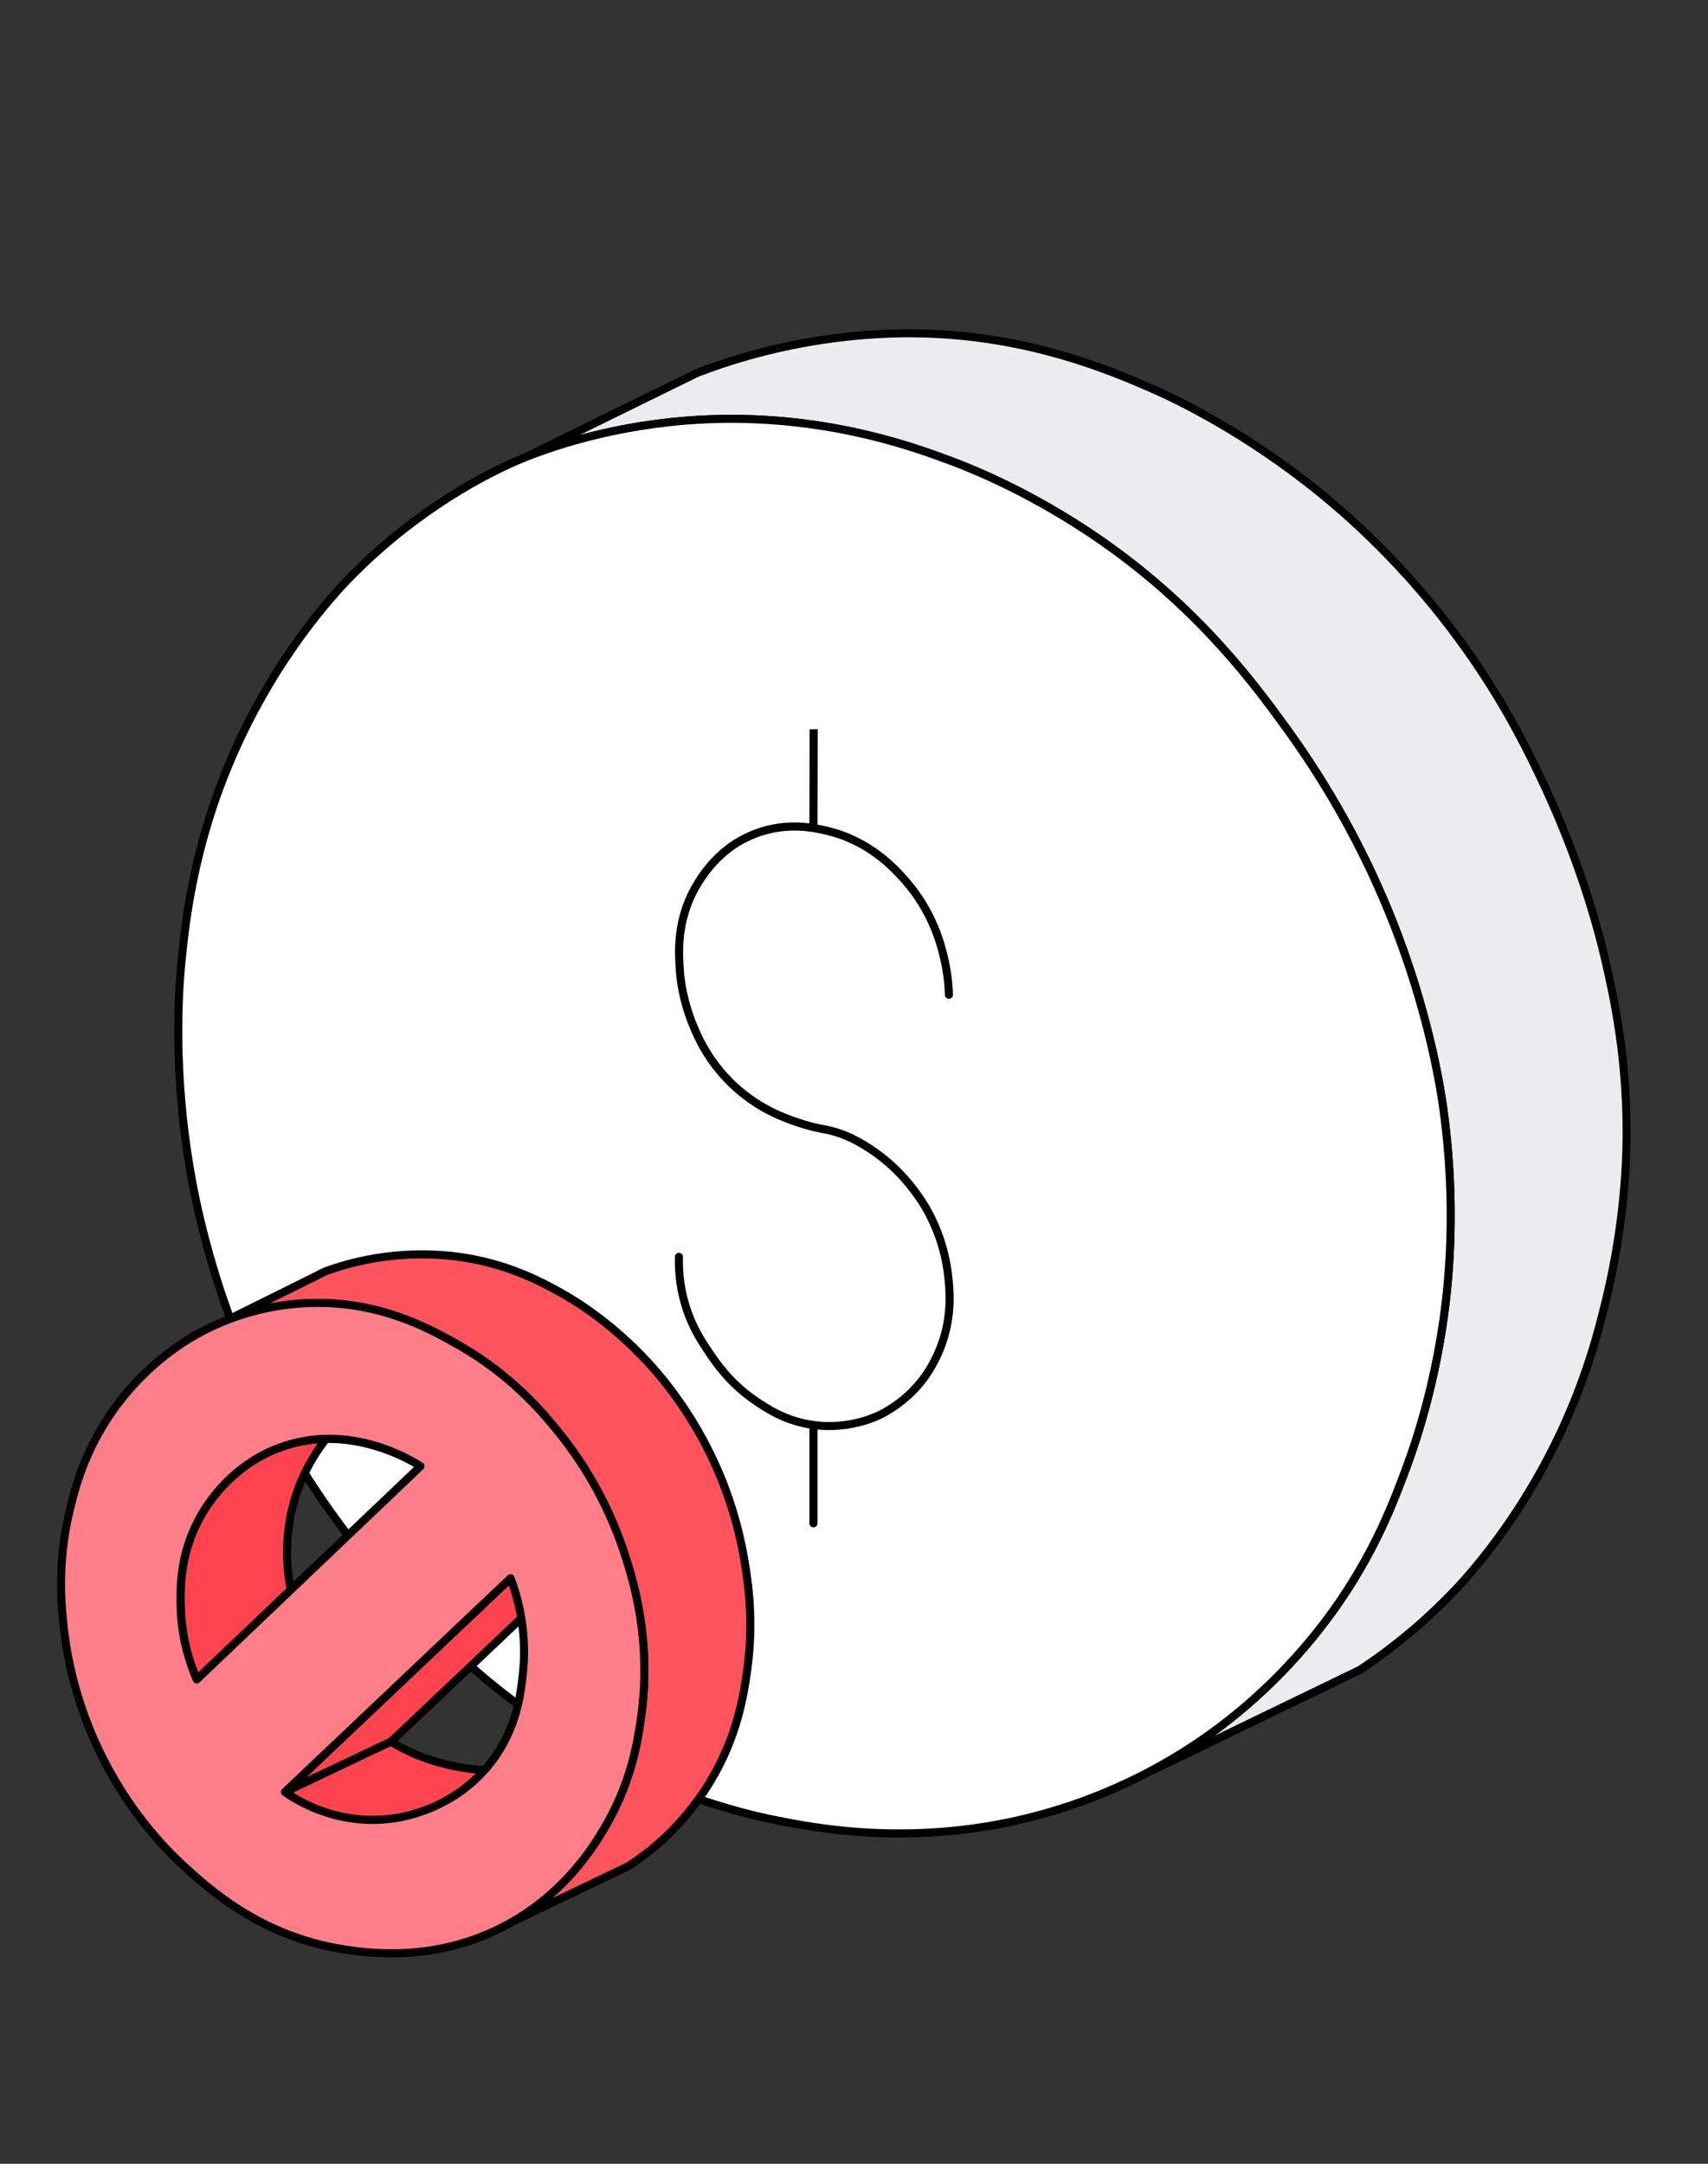 <svg width="120" height="152" viewBox="0 0 120 152" fill="none" xmlns="http://www.w3.org/2000/svg">
<rect x="0" y="0" width="120" height="152" fill="#333333" stroke="none"/>
<g id="illustration / deriv / light / swap-free">
<g id="regulated - Expanded 2 copy 8 1">
<g id="Layer 150 copy">
<g id="Group">
<g id="Group_2">
<path id="Vector" d="M114.278 79.752C114.268 81.456 114.158 85.849 112.823 91.344C112.247 93.715 111.131 98.183 108.24 103.376C105.723 107.899 103.082 110.782 102.467 111.441C99.953 114.138 97.466 116.032 95.548 117.302C90.46 119.763 85.375 122.226 80.288 124.687C82.067 123.779 83.46 122.889 84.426 122.223C86.418 120.854 90.191 117.975 93.624 113.202C96.528 109.164 97.881 105.587 98.825 103.035C99.412 101.448 100.871 97.255 101.557 91.576C101.833 89.281 102.296 84.177 101.38 77.736C101.205 76.506 100.42 71.29 97.884 64.839C96.7 61.832 94.408 56.699 90.303 51.058C88.03 47.937 84.344 42.958 77.875 38.335C72.748 34.671 68.202 32.895 66.71 32.34C63.786 31.256 57.044 28.833 48.169 29.55C42.671 29.991 38.544 31.462 36.875 32.135C40.906 30.157 44.933 28.178 48.964 26.201C50.186 25.731 51.846 25.158 53.856 24.659C58.966 23.387 63.134 23.378 64.873 23.424C72.264 23.622 77.745 25.924 80.739 27.215C81.834 27.686 87.101 30.005 92.904 34.752C94.987 36.455 99.006 39.998 102.908 45.462C105.639 49.285 107.212 52.502 108.109 54.364C111.192 60.751 112.461 66.025 112.824 67.631C113.403 70.178 114.306 74.268 114.28 79.752H114.278Z" fill="#EBECEE"/>
<path id="Vector_2" d="M80.289 124.97C80.184 124.97 80.085 124.912 80.036 124.813C79.966 124.674 80.023 124.506 80.16 124.435C81.586 123.707 82.968 122.885 84.266 121.991C87.745 119.599 90.902 116.503 93.394 113.038C96.338 108.945 97.674 105.33 98.56 102.938C99.862 99.416 100.801 95.476 101.278 91.544C101.811 87.107 101.751 82.346 101.103 77.778C100.837 75.902 99.964 70.897 97.623 64.944C95.718 60.105 93.179 55.49 90.076 51.227C88.048 48.441 84.273 43.256 77.712 38.567C74.259 36.1 70.317 33.984 66.612 32.608C64.032 31.651 57.179 29.109 48.192 29.834C42.924 30.257 38.907 31.624 36.982 32.4C36.84 32.457 36.679 32.392 36.618 32.253C36.556 32.114 36.616 31.95 36.751 31.884C40.782 29.905 44.809 27.927 48.84 25.949C48.847 25.945 48.856 25.942 48.863 25.939C50.467 25.323 52.123 24.801 53.788 24.386C58.407 23.236 62.37 23.075 64.88 23.143C72.477 23.347 78.133 25.785 80.852 26.956C82.737 27.768 87.703 30.133 93.083 34.535C96.802 37.574 100.28 41.297 103.138 45.299C105.943 49.226 107.518 52.489 108.364 54.242C111.18 60.075 112.541 65.096 113.101 67.569C113.621 69.86 114.592 74.127 114.563 79.754C114.542 83.526 114.037 87.555 113.101 91.411C112.566 93.61 111.455 98.189 108.49 103.514C106.145 107.727 103.643 110.597 102.676 111.635C100.596 113.867 98.251 115.853 95.706 117.54C95.694 117.547 95.684 117.553 95.673 117.558L80.413 124.943C80.374 124.963 80.331 124.971 80.29 124.971L80.289 124.97ZM51.386 29.139C58.891 29.139 64.516 31.226 66.808 32.076C70.559 33.469 74.548 35.611 78.04 38.106C84.675 42.847 88.485 48.081 90.533 50.893C93.665 55.196 96.227 59.853 98.15 64.736C100.513 70.745 101.394 75.802 101.663 77.697C102.319 82.314 102.38 87.124 101.84 91.61C101.359 95.586 100.408 99.57 99.091 103.133C98.196 105.553 96.843 109.211 93.856 113.366C91.503 116.638 88.569 119.584 85.328 121.933L95.41 117.054C97.913 115.394 100.219 113.44 102.263 111.246C103.216 110.223 105.681 107.395 107.996 103.236C110.924 97.978 112.023 93.45 112.552 91.275C113.479 87.462 113.978 83.476 113.999 79.749C114.027 74.188 113.067 69.963 112.551 67.693C111.995 65.243 110.647 60.269 107.856 54.487C107.018 52.749 105.458 49.513 102.68 45.626C99.85 41.663 96.408 37.978 92.727 34.972C87.402 30.615 82.492 28.277 80.63 27.474C77.944 26.317 72.354 23.908 64.866 23.707C62.391 23.641 58.483 23.799 53.925 24.934C52.287 25.341 50.656 25.855 49.078 26.461C46.296 27.826 43.515 29.192 40.733 30.557C42.745 30.011 45.262 29.501 48.147 29.269C49.26 29.178 50.342 29.139 51.387 29.139H51.386Z" fill="black"/>
</g>
<g id="Group_3">
<path id="Vector_3" d="M29.599 113.733C24.95 109.065 22.226 104.81 21.314 103.332C20.715 102.361 18.725 99.073 16.847 94.4C14.498 88.553 13.612 83.748 13.321 82C12.088 74.608 12.614 68.856 12.762 67.396C13.061 64.48 13.636 59.261 16.346 53.057C19.56 45.701 23.903 41.245 24.779 40.365C29.859 35.252 34.991 32.942 36.238 32.402C37.17 31.999 41.73 30.071 48.167 29.552C57.042 28.836 63.785 31.258 66.708 32.344C68.2 32.898 72.746 34.673 77.873 38.338C84.344 42.962 88.03 47.939 90.303 51.06C94.409 56.701 96.701 61.835 97.884 64.841C100.421 71.293 101.205 76.509 101.38 77.74C102.295 84.181 101.834 89.282 101.557 91.579C100.871 97.257 99.411 101.452 98.824 103.039C97.88 105.59 96.527 109.167 93.624 113.205C90.191 117.979 86.418 120.857 84.427 122.226C82.408 123.614 78.546 125.974 73.173 127.457C64.66 129.804 57.638 128.489 54.515 127.868C53.013 127.57 47.893 126.468 41.968 123.284C35.941 120.047 32.163 116.31 29.598 113.734L29.599 113.733Z" fill="white"/>
<path id="Vector_4" d="M63.178 129.076C59.153 129.076 56.05 128.458 54.464 128.142C52.067 127.666 47.24 126.432 41.84 123.53C35.653 120.206 31.741 116.279 29.403 113.931C25.332 109.843 22.628 105.99 21.077 103.479C20.135 101.952 18.299 98.757 16.589 94.503C14.521 89.355 13.521 84.887 13.046 82.045C11.933 75.38 12.217 69.987 12.486 67.367C12.753 64.753 13.309 59.313 16.092 52.943C19.072 46.123 23.023 41.734 24.584 40.164C29.341 35.378 34.245 32.959 36.131 32.142C37.755 31.439 42.175 29.751 48.151 29.269C57.27 28.534 64.202 31.108 66.812 32.077C70.563 33.47 74.551 35.611 78.043 38.106C84.683 42.85 88.49 48.082 90.537 50.892C93.672 55.199 96.234 59.856 98.152 64.736C100.514 70.744 101.395 75.802 101.665 77.699C102.323 82.322 102.383 87.134 101.842 91.612C101.359 95.595 100.41 99.579 99.094 103.135C98.197 105.556 96.843 109.215 93.858 113.368C91.329 116.885 88.124 120.028 84.592 122.457C81.137 124.831 77.322 126.604 73.253 127.727C69.557 128.746 66.122 129.076 63.18 129.076H63.178ZM29.803 113.533C32.119 115.859 35.994 119.75 42.107 123.034C47.443 125.901 52.209 127.118 54.575 127.589C57.283 128.128 64.48 129.561 73.102 127.184C77.11 126.077 80.867 124.332 84.27 121.993C87.749 119.601 90.904 116.506 93.397 113.04C96.337 108.949 97.676 105.333 98.562 102.94C99.863 99.425 100.802 95.484 101.279 91.544C101.815 87.114 101.754 82.355 101.103 77.778C100.838 75.902 99.965 70.895 97.624 64.942C95.723 60.108 93.184 55.493 90.078 51.224C88.052 48.44 84.278 43.256 77.714 38.566C74.261 36.099 70.32 33.983 66.614 32.607C64.037 31.649 57.188 29.108 48.194 29.832C42.302 30.307 37.952 31.968 36.355 32.659C34.498 33.464 29.67 35.844 24.983 40.561C23.446 42.109 19.55 46.435 16.609 53.169C13.861 59.459 13.31 64.838 13.046 67.423C12.78 70.016 12.5 75.352 13.602 81.95C14.071 84.765 15.061 89.189 17.111 94.291C18.804 98.506 20.623 101.67 21.555 103.18C23.091 105.667 25.768 109.483 29.8 113.531L29.803 113.533Z" fill="black"/>
</g>
<g id="Group_4">
<path id="Vector_5" d="M57.148 100.101C57.15 102.405 57.153 104.71 57.154 107.014L57.148 100.101Z" fill="white"/>
<path id="Vector_6" d="M57.15 99.817C57.306 99.817 57.433 99.945 57.433 100.1V107.014C57.433 107.169 57.306 107.297 57.15 107.297C56.995 107.297 56.867 107.169 56.867 107.014V100.1C56.867 99.945 56.995 99.817 57.15 99.817Z" fill="black"/>
</g>
<g id="Group_5">
<path id="Vector_7" d="M57.148 58.168C57.154 55.855 57.16 53.544 57.165 51.231L57.148 58.168Z" fill="white"/>
<path id="Vector_8" d="M57.15 58.451C56.995 58.451 56.867 58.324 56.867 58.167L56.884 51.236L57.167 51.23H57.45L57.433 58.168C57.433 58.324 57.306 58.45 57.15 58.45V58.451Z" fill="black"/>
</g>
<g id="Group_6">
<path id="Vector_9" d="M66.673 69.882C66.652 69.219 66.574 68.299 66.318 67.236C66.097 66.319 65.513 64.007 63.577 61.826C62.823 60.977 61.095 59.082 58.167 58.376C57.252 58.156 55.29 57.711 53.064 58.566C50.498 59.55 49.278 61.607 48.882 62.298C47.518 64.679 47.684 66.993 47.771 68.205C47.803 68.642 47.937 70.155 48.669 71.961C48.991 72.753 49.729 74.52 51.457 76.166C52.692 77.343 53.911 77.964 54.41 78.199C56.054 78.971 57.553 79.262 57.553 79.262C57.939 79.337 58.379 79.401 59.009 79.62C59.747 79.876 60.273 80.18 60.648 80.4C60.945 80.573 61.651 81.005 62.444 81.697C64.028 83.078 64.901 84.579 65.115 84.957C65.597 85.812 66.39 87.46 66.626 89.682C66.73 90.648 66.884 92.266 66.249 94.195C65.714 95.816 64.885 96.859 64.666 97.124C63.42 98.641 62.007 99.31 61.665 99.464C61.222 99.665 59.46 100.413 57.151 100.102C55.246 99.844 53.964 99 53.111 98.424C51.283 97.189 50.295 95.728 49.685 94.809C49.247 94.149 48.657 93.243 48.22 91.903C47.739 90.427 47.677 89.133 47.699 88.287" fill="white"/>
<path id="Vector_10" d="M58.258 100.459C57.893 100.459 57.511 100.436 57.114 100.382C55.104 100.111 53.758 99.203 52.953 98.658C51.041 97.367 50.005 95.804 49.45 94.965C49.035 94.34 48.408 93.394 47.952 91.991C47.563 90.797 47.383 89.549 47.418 88.281C47.423 88.125 47.551 88.001 47.708 88.007C47.864 88.011 47.987 88.141 47.983 88.296C47.95 89.5 48.12 90.684 48.489 91.815C48.922 93.146 49.523 94.053 49.92 94.653C50.492 95.515 51.451 96.961 53.268 98.19C54.032 98.705 55.309 99.568 57.188 99.822C59.272 100.104 60.93 99.486 61.545 99.207C62.043 98.982 63.323 98.309 64.443 96.945C64.815 96.493 65.51 95.521 65.977 94.107C66.606 92.196 66.435 90.581 66.341 89.712C66.17 88.101 65.658 86.506 64.863 85.096C64.559 84.557 63.698 83.169 62.254 81.909C61.708 81.432 61.101 80.995 60.501 80.643C60.158 80.442 59.639 80.138 58.913 79.886C58.398 79.708 58.014 79.636 57.675 79.574C57.615 79.563 57.554 79.551 57.496 79.54C57.434 79.527 55.944 79.233 54.287 78.455C53.529 78.099 52.387 77.448 51.258 76.372C49.451 74.649 48.69 72.774 48.403 72.068C47.724 70.396 47.537 68.944 47.485 68.225C47.394 66.962 47.225 64.613 48.632 62.157C49.703 60.289 51.158 58.99 52.959 58.3C55.312 57.398 57.357 57.89 58.23 58.101C61.305 58.842 63.107 60.873 63.786 61.638C65.81 63.918 66.397 66.367 66.59 67.171C66.802 68.054 66.924 68.963 66.952 69.874C66.957 70.03 66.835 70.161 66.678 70.165C66.675 70.165 66.672 70.165 66.669 70.165C66.517 70.165 66.392 70.045 66.387 69.891C66.36 69.018 66.242 68.147 66.04 67.303C65.855 66.532 65.292 64.188 63.363 62.014C62.716 61.286 60.999 59.351 58.097 58.653C57.275 58.455 55.352 57.991 53.161 58.831C51.486 59.473 50.127 60.688 49.123 62.44C47.802 64.746 47.963 66.983 48.049 68.185C48.099 68.87 48.278 70.257 48.928 71.856C49.202 72.53 49.929 74.324 51.649 75.963C52.722 76.987 53.807 77.605 54.527 77.943C56.117 78.69 57.588 78.981 57.603 78.984L57.779 79.017C58.137 79.083 58.542 79.159 59.098 79.352C59.878 79.622 60.425 79.943 60.787 80.155C61.418 80.524 62.053 80.984 62.626 81.483C64.136 82.802 65.039 84.254 65.356 84.819C66.189 86.295 66.723 87.967 66.903 89.653C67.001 90.564 67.18 92.258 66.513 94.284C66.017 95.785 65.276 96.821 64.879 97.305C63.682 98.76 62.31 99.48 61.777 99.722C61.234 99.968 59.937 100.459 58.254 100.459H58.258Z" fill="black"/>
</g>
<g id="Group_7">
<path id="Vector_11" d="M52.475 117.459C52.231 119.138 51.773 122.073 49.855 125.218C48.497 127.443 46.944 128.897 46.266 129.491C45.47 130.19 44.735 130.714 44.167 131.084C41.456 132.382 38.745 133.68 36.031 134.979C39.782 132.812 41.665 129.75 42.409 128.508C44.331 125.297 44.785 122.379 45.03 120.691C45.794 115.424 44.558 111.313 43.988 109.493C43.286 107.251 41.899 103.847 39.104 100.44C38.053 99.158 35.92 96.608 32.256 94.513C30.232 93.356 26.681 91.389 21.803 91.535C19.441 91.605 17.465 92.151 16.031 92.703C18.313 91.57 20.594 90.436 22.874 89.303C24.049 88.876 25.67 88.413 27.639 88.217C30.151 87.963 32.11 88.252 32.925 88.395C35.953 88.927 38.063 90.071 39.343 90.775C40.063 91.174 42.821 92.748 45.597 95.779C46.302 96.549 47.88 98.366 49.348 101.065C51.232 104.529 51.992 107.711 52.327 109.776C52.567 111.258 52.985 113.967 52.475 117.459Z" fill="#FF535E"/>
<path id="Vector_12" d="M36.032 135.261C35.93 135.261 35.833 135.206 35.782 135.11C35.711 134.976 35.759 134.809 35.891 134.734C39.657 132.557 41.548 129.4 42.169 128.362C44.102 125.135 44.525 122.217 44.753 120.65C45.524 115.341 44.214 111.153 43.721 109.576C42.692 106.287 41.066 103.272 38.888 100.619C37.968 99.498 35.817 96.872 32.117 94.759C30.229 93.68 26.713 91.672 21.813 91.817C19.878 91.875 17.968 92.263 16.134 92.966C15.993 93.02 15.835 92.953 15.774 92.816C15.713 92.677 15.773 92.516 15.907 92.448C17.424 91.694 18.942 90.941 20.46 90.187L22.75 89.049C22.759 89.045 22.769 89.041 22.779 89.037C24.337 88.471 25.963 88.1 27.612 87.935C29.418 87.752 31.273 87.816 32.975 88.116C36.101 88.665 38.301 89.877 39.482 90.528C40.763 91.237 43.289 92.839 45.808 95.588C47.235 97.147 48.546 98.994 49.599 100.93C51.094 103.677 52.106 106.639 52.608 109.731C52.828 111.083 53.285 113.894 52.758 117.5C52.524 119.111 52.085 122.109 50.098 125.365C48.86 127.393 47.435 128.843 46.455 129.703C45.787 130.29 45.07 130.833 44.323 131.321C44.313 131.328 44.302 131.334 44.291 131.339C42.484 132.205 40.678 133.069 38.872 133.933L36.154 135.235C36.114 135.253 36.073 135.263 36.032 135.263V135.261ZM22.304 91.243C27.107 91.243 30.659 93.274 32.397 94.267C36.188 96.433 38.386 99.114 39.325 100.26C41.55 102.97 43.21 106.047 44.259 109.408C44.763 111.018 46.101 115.295 45.312 120.732C45.078 122.338 44.644 125.328 42.653 128.653C42.179 129.446 40.985 131.44 38.811 133.335C40.551 132.502 42.289 131.67 44.029 130.837C44.747 130.368 45.438 129.843 46.081 129.279C47.03 128.444 48.415 127.037 49.614 125.071C51.541 121.914 51.968 118.99 52.197 117.419C52.71 113.9 52.263 111.146 52.048 109.822C51.556 106.793 50.565 103.892 49.099 101.202C48.068 99.305 46.784 97.496 45.388 95.972C42.924 93.281 40.456 91.717 39.206 91.024C38.054 90.389 35.909 89.207 32.875 88.675C31.722 88.471 29.884 88.276 27.666 88.499C26.068 88.659 24.494 89.018 22.984 89.566L20.709 90.696C20.12 90.989 19.532 91.281 18.944 91.573C19.883 91.389 20.834 91.283 21.792 91.254C21.963 91.249 22.133 91.247 22.301 91.247L22.304 91.243Z" fill="black"/>
</g>
<g id="Group_8">
<path id="Vector_13" d="M36.635 113.666C33.58 116.559 30.524 119.455 27.469 122.35C24.986 123.528 22.506 124.708 20.023 125.886C25.309 120.879 30.596 115.869 35.883 110.862C36.126 111.51 36.439 112.469 36.635 113.666Z" fill="#FF444F"/>
<path id="Vector_14" d="M20.025 126.168C19.935 126.168 19.846 126.125 19.792 126.045C19.713 125.931 19.73 125.775 19.83 125.68L35.69 110.657C35.759 110.592 35.855 110.565 35.947 110.586C36.039 110.607 36.115 110.674 36.148 110.762C36.497 111.688 36.755 112.65 36.916 113.619C36.931 113.712 36.899 113.805 36.831 113.87C33.776 116.764 30.72 119.659 27.665 122.555C27.643 122.574 27.618 122.591 27.591 122.604L20.146 126.14C20.106 126.159 20.065 126.167 20.024 126.167L20.025 126.168ZM35.765 111.364L21.513 124.866L27.309 122.113C30.318 119.263 33.326 116.413 36.333 113.564C36.202 112.821 36.012 112.083 35.765 111.364Z" fill="black"/>
</g>
<g id="Group_9">
<path id="Vector_15" d="M34.045 124.343C31.544 127.139 28.297 127.654 27.625 127.747C23.591 128.306 20.655 126.337 20.016 125.885C22.498 124.706 24.979 123.527 27.461 122.349C27.928 122.632 28.537 122.962 29.277 123.272C29.582 123.398 30.457 123.75 31.66 124.016C32.284 124.153 33.089 124.291 34.046 124.341L34.045 124.343Z" fill="#FF444F"/>
<path id="Vector_16" d="M26.186 128.131C23.073 128.131 20.776 126.77 19.854 126.117C19.772 126.059 19.727 125.961 19.735 125.862C19.744 125.762 19.805 125.674 19.895 125.632L27.34 122.096C27.427 122.055 27.527 122.06 27.608 122.11C28.172 122.452 28.77 122.756 29.387 123.015C30.106 123.312 30.913 123.565 31.721 123.743C32.487 123.913 33.274 124.021 34.062 124.063C34.17 124.069 34.265 124.137 34.308 124.237C34.349 124.337 34.33 124.453 34.257 124.534C31.878 127.193 28.854 127.865 27.664 128.03C27.154 128.101 26.659 128.132 26.185 128.132L26.186 128.131ZM20.59 125.927C21.823 126.705 24.345 127.917 27.589 127.467C28.65 127.32 31.251 126.748 33.432 124.581C32.816 124.523 32.202 124.427 31.601 124.294C30.761 124.108 29.92 123.845 29.171 123.535C28.575 123.287 27.997 122.995 27.448 122.671L20.59 125.929V125.927Z" fill="black"/>
</g>
<g id="Group_10">
<path id="Vector_17" d="M20.641 105.524C20.464 106.155 20.009 107.954 20.227 110.296C20.272 110.794 20.344 111.259 20.429 111.686C18.227 113.785 16.026 115.881 13.824 117.98C13.354 116.888 12.729 115.061 12.692 112.739C12.67 111.429 12.663 108.914 14.211 106.306C14.766 105.373 16.412 102.919 19.572 101.719C20.725 101.281 21.852 101.097 22.91 101.077C22.225 101.946 21.23 103.439 20.641 105.524Z" fill="#FF444F"/>
<path id="Vector_18" d="M13.826 118.263C13.808 118.263 13.788 118.262 13.77 118.257C13.679 118.239 13.603 118.177 13.566 118.092C12.829 116.379 12.44 114.58 12.412 112.743C12.391 111.494 12.347 108.896 13.971 106.162C14.719 104.9 16.429 102.61 19.474 101.454C20.567 101.039 21.723 100.817 22.907 100.794C23.023 100.793 23.117 100.853 23.166 100.951C23.214 101.049 23.202 101.166 23.134 101.252C22.11 102.551 21.364 104.015 20.915 105.601C20.627 106.627 20.324 108.269 20.511 110.27C20.553 110.724 20.62 111.183 20.709 111.632C20.727 111.727 20.697 111.826 20.627 111.893C18.436 113.98 16.248 116.065 14.057 118.153L14.021 118.187C13.968 118.237 13.899 118.264 13.826 118.264V118.263ZM22.324 101.389C21.412 101.462 20.523 101.661 19.675 101.983C16.791 103.078 15.169 105.252 14.457 106.45C12.915 109.047 12.958 111.538 12.978 112.734C13.003 114.362 13.323 115.96 13.93 117.491C15.995 115.523 18.058 113.557 20.125 111.588C20.045 111.17 19.986 110.744 19.948 110.321C19.753 108.234 20.071 106.518 20.372 105.447C20.785 103.983 21.441 102.621 22.324 101.389Z" fill="black"/>
</g>
<g id="Group_11">
<path id="Vector_19" d="M43.991 109.493C43.289 107.252 41.902 103.846 39.107 100.44C38.056 99.16 35.923 96.608 32.257 94.514C30.235 93.358 26.685 91.389 21.804 91.535C18.043 91.648 15.261 92.963 14.091 93.59C13.299 94.013 10.661 95.504 8.343 98.533C5.97 101.635 5.237 104.651 4.858 106.276C4.004 109.952 4.315 112.886 4.5 114.495C4.671 115.987 5.164 119.129 6.852 122.743C9.069 127.484 12.077 130.324 12.927 131.097C14.725 132.73 18.077 135.775 23.47 136.815C25.167 137.142 30.341 138.061 35.621 135.207C39.646 133.031 41.64 129.792 42.411 128.505C44.333 125.296 44.786 122.377 45.032 120.688C45.797 115.422 44.56 111.311 43.99 109.491L43.991 109.493ZM12.691 112.739C12.67 111.43 12.662 108.915 14.21 106.307C14.764 105.373 16.412 102.919 19.57 101.72C24.552 99.829 29.044 102.67 29.547 103C24.306 107.993 19.064 112.987 13.824 117.98C13.354 116.889 12.729 115.062 12.692 112.738L12.691 112.739ZM36.739 117.564C36.574 119.071 36.284 121.722 34.216 124.153C31.694 127.116 28.316 127.654 27.627 127.749C23.593 128.307 20.657 126.339 20.017 125.887C25.303 120.879 30.59 115.871 35.875 110.862C36.348 112.114 37.071 114.531 36.739 117.564Z" fill="#FF7E88"/>
<path id="Vector_20" d="M27.504 137.499C26.181 137.499 24.819 137.365 23.418 137.095C17.947 136.039 14.559 132.962 12.739 131.308C11.315 130.014 8.622 127.197 6.598 122.864C5.367 120.232 4.545 117.348 4.22 114.528C4.052 113.063 3.701 110.012 4.584 106.213C4.933 104.708 5.661 101.577 8.118 98.362C10.255 95.567 12.694 94.017 13.957 93.341C15.631 92.445 18.35 91.356 21.795 91.253C26.861 91.1 30.46 93.161 32.397 94.269C36.182 96.431 38.384 99.116 39.325 100.261C41.547 102.97 43.209 106.048 44.26 109.41C44.763 111.019 46.101 115.295 45.312 120.732C45.079 122.338 44.645 125.331 42.654 128.654C41.981 129.778 39.932 133.201 35.757 135.458C33.242 136.817 30.478 137.5 27.505 137.5L27.504 137.499ZM22.321 91.81C22.153 91.81 21.983 91.813 21.811 91.817C18.476 91.918 15.844 92.972 14.223 93.839C12.999 94.492 10.639 95.994 8.567 98.704C6.182 101.821 5.473 104.872 5.132 106.339C4.272 110.043 4.615 113.027 4.78 114.462C5.098 117.223 5.903 120.046 7.108 122.624C9.091 126.866 11.725 129.622 13.118 130.888C14.897 132.505 18.208 135.513 23.524 136.537C27.946 137.39 31.97 136.858 35.486 134.957C39.526 132.774 41.514 129.451 42.168 128.361C44.1 125.135 44.524 122.217 44.752 120.648C45.523 115.339 44.213 111.152 43.719 109.576C42.688 106.284 41.063 103.27 38.886 100.618C37.966 99.496 35.81 96.87 32.116 94.758C30.294 93.717 26.956 91.809 22.321 91.809V91.81ZM26.185 128.13C23.077 128.13 20.777 126.77 19.852 126.118C19.783 126.068 19.739 125.992 19.733 125.907C19.727 125.822 19.759 125.74 19.821 125.681L35.679 110.656C35.748 110.591 35.844 110.564 35.936 110.585C36.028 110.606 36.105 110.673 36.137 110.76C36.963 112.945 37.267 115.309 37.017 117.592C36.854 119.075 36.553 121.836 34.427 124.333C32.027 127.151 28.897 127.854 27.662 128.026C27.151 128.096 26.659 128.127 26.184 128.127L26.185 128.13ZM20.466 125.85C21.651 126.621 24.236 127.932 27.586 127.468C28.757 127.306 31.724 126.641 33.998 123.969C36.011 121.604 36.29 119.056 36.457 117.534L36.738 117.563L36.457 117.532C36.681 115.477 36.438 113.354 35.755 111.366L20.466 125.85ZM13.821 118.264C13.803 118.264 13.783 118.262 13.764 118.258C13.674 118.239 13.598 118.177 13.561 118.092C12.824 116.381 12.435 114.58 12.407 112.743C12.387 111.493 12.344 108.892 13.965 106.162C14.713 104.9 16.425 102.612 19.469 101.455C24.436 99.57 28.863 102.215 29.7 102.763C29.772 102.81 29.819 102.888 29.826 102.974C29.833 103.06 29.802 103.145 29.74 103.205L14.016 118.184C13.962 118.235 13.893 118.262 13.821 118.262V118.264ZM12.972 112.735C12.998 114.363 13.319 115.961 13.924 117.491L29.084 103.049C27.91 102.359 23.942 100.362 19.668 101.985C16.784 103.08 15.162 105.254 14.45 106.452C12.912 109.045 12.953 111.538 12.971 112.736L12.972 112.735Z" fill="black"/>
</g>
</g>
</g>
</g>
</g>
</svg>
